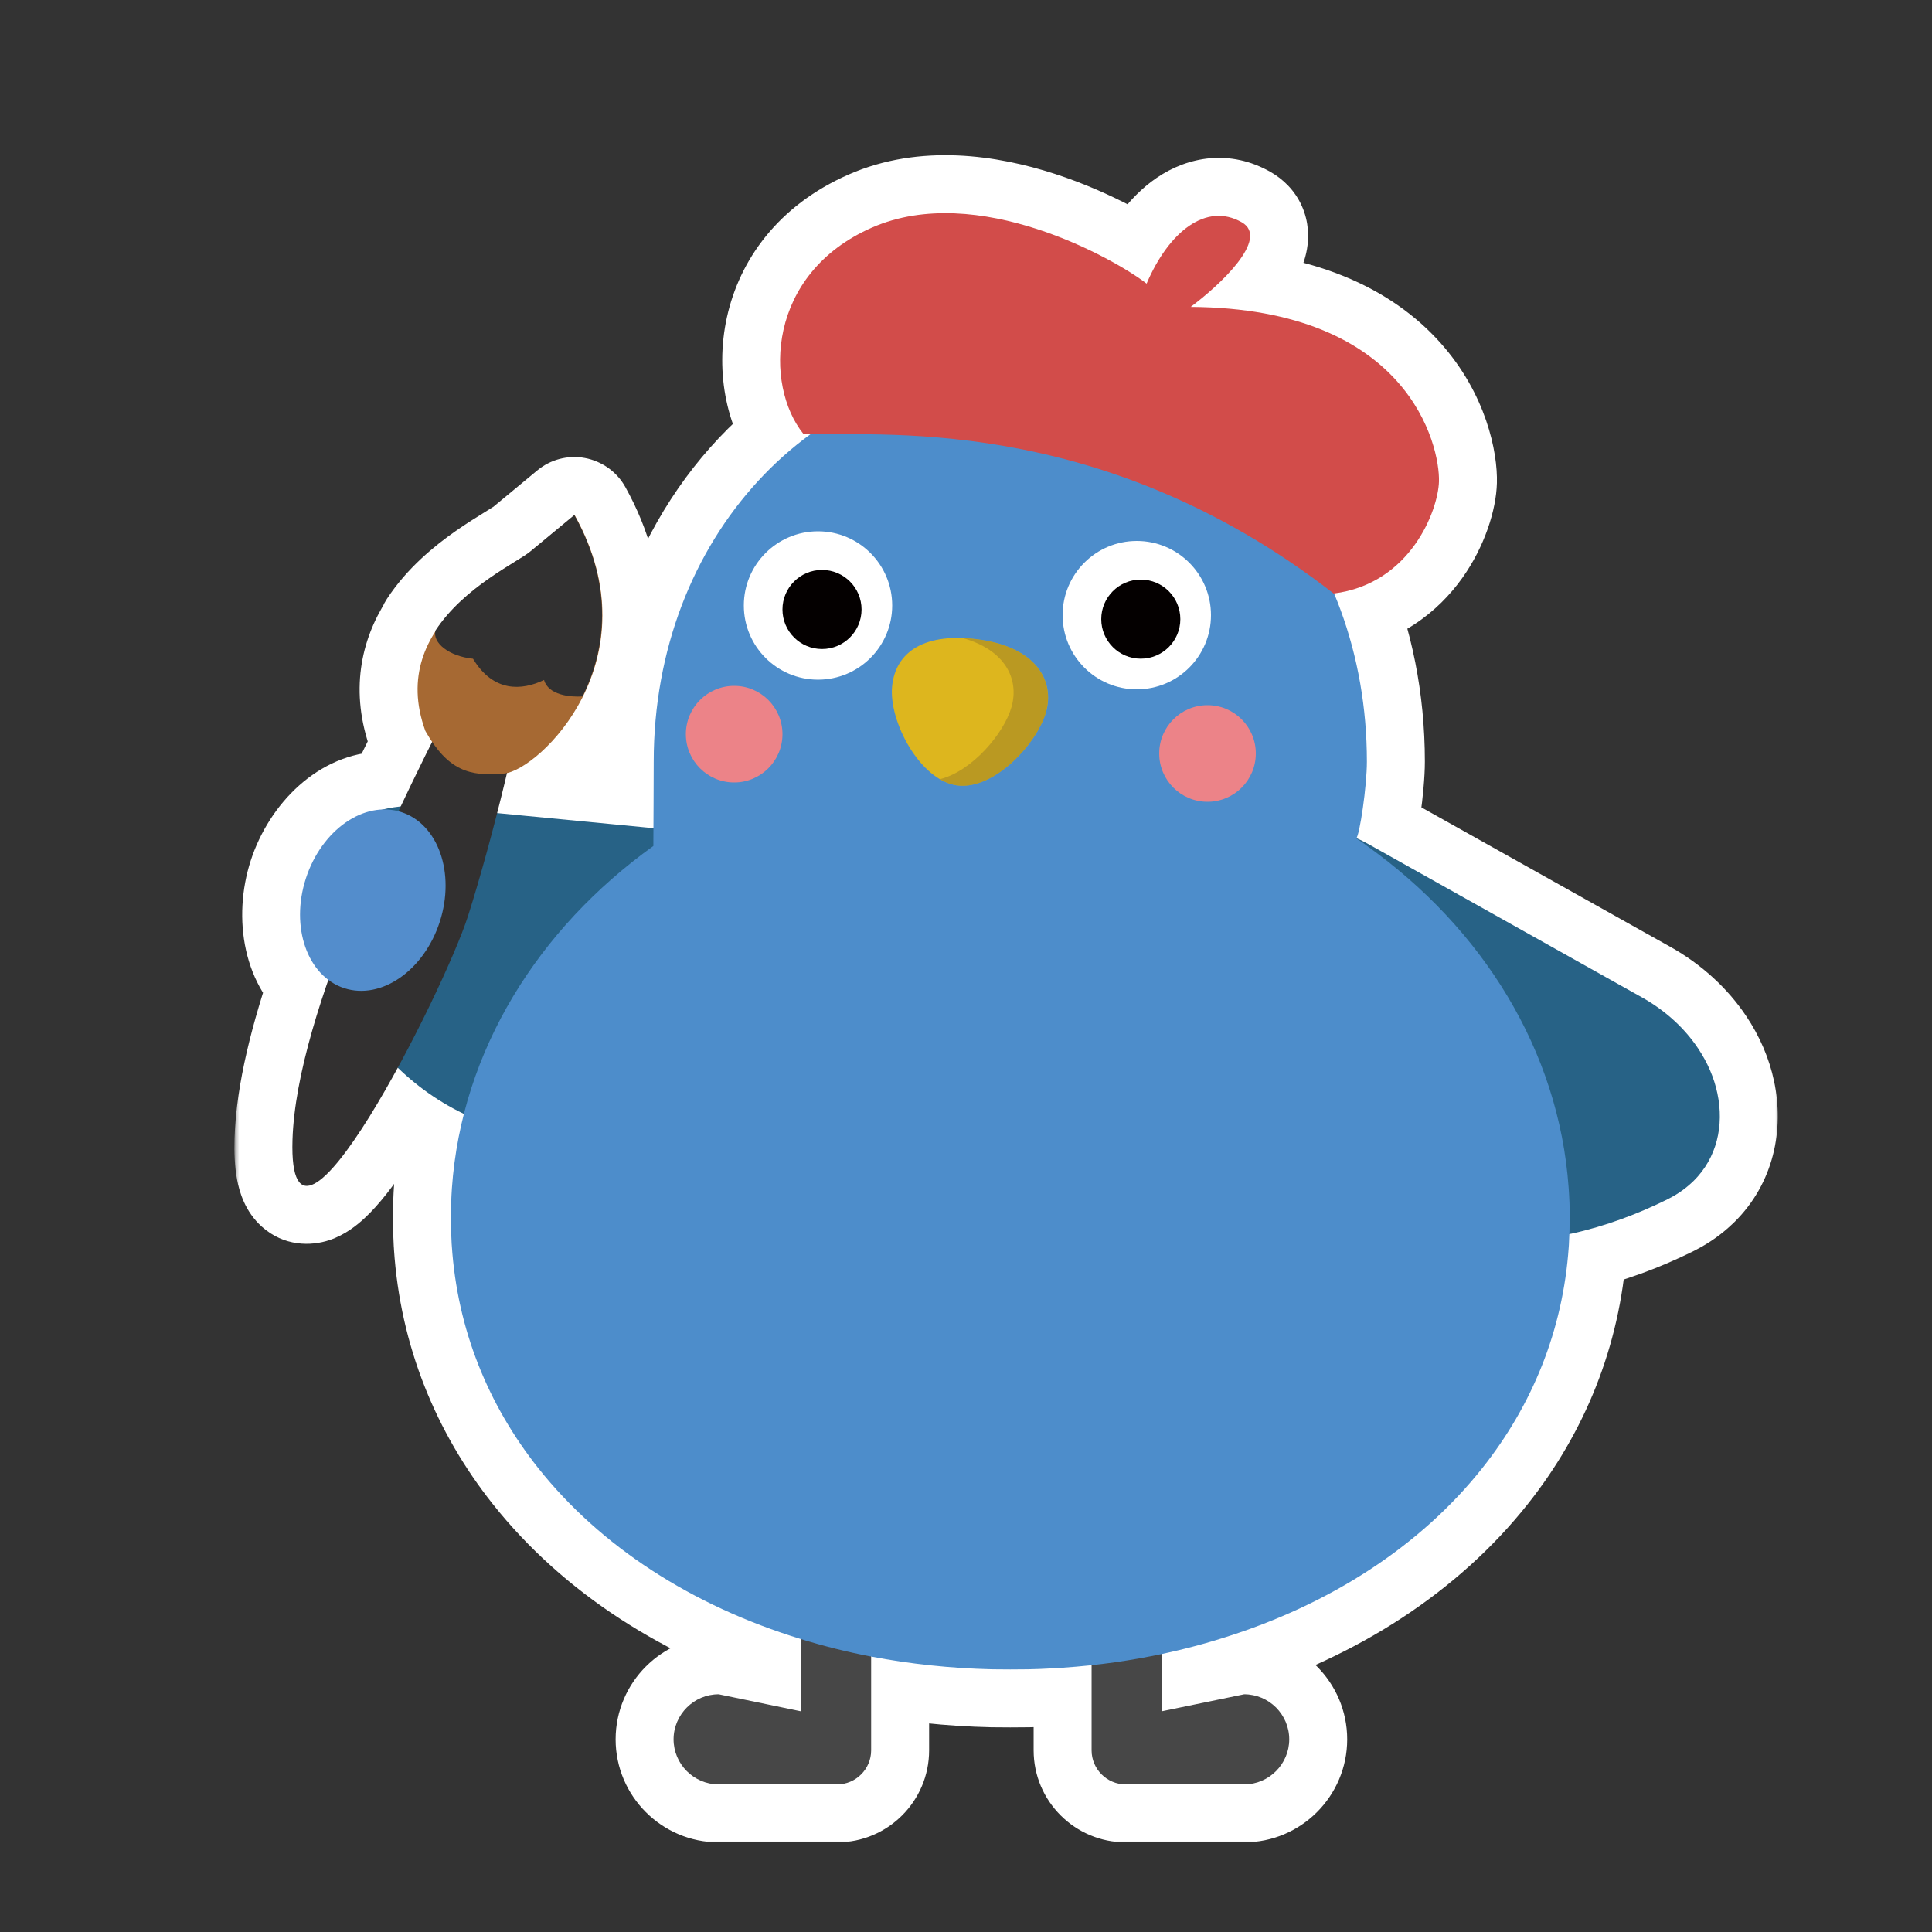<svg width="200" height="200" viewBox="0 0 200 200" fill="none" xmlns="http://www.w3.org/2000/svg">
<rect x="0" y="0" width="200" height="200" fill="#333333" stroke="none"/>
<mask id="path-1-outside-1_745_987" maskUnits="userSpaceOnUse" x="24.268" y="15.066" width="160" height="176" fill="black">
<rect fill="white" x="24.268" y="15.066" width="160" height="176"/>
<path d="M90.274 23.556C101.178 18.779 115.392 26.793 118.697 29.361C121.001 23.959 124.88 20.916 128.551 23.011C131.488 24.688 126.247 29.55 123.259 31.771C145.859 31.917 149.065 46.141 148.961 49.847C148.879 52.8 146.041 60.411 138.106 61.434C140.285 66.651 141.501 72.531 141.501 78.848C141.501 81.317 140.789 86.229 140.42 86.763C140.838 86.948 141.254 87.156 141.665 87.386L167.342 101.775L169.949 103.233C172.465 104.639 174.414 106.481 175.772 108.508C176.77 109.994 177.448 111.58 177.782 113.173C178.497 116.527 177.727 119.867 175.325 122.247C175.305 122.268 175.286 122.279 175.266 122.299C174.566 122.975 173.751 123.573 172.787 124.064C172.723 124.095 172.669 124.129 172.606 124.16C169.598 125.647 166.245 126.925 162.675 127.708C162.648 127.716 162.623 127.716 162.585 127.722C162.544 127.73 162.503 127.738 162.461 127.747C162.447 128.118 162.431 128.486 162.412 128.849C162.405 128.927 162.398 128.997 162.398 129.067C161.799 137.74 158.6 145.483 153.457 151.965C147.082 160.017 137.711 166.105 126.615 169.557C124.567 170.207 122.455 170.754 120.293 171.216V177.145L128.797 175.391C130.073 175.391 131.243 175.912 132.095 176.758C132.934 177.603 133.461 178.766 133.461 180.055C133.461 182.62 131.362 184.718 128.797 184.718H116.532C114.587 184.718 113.001 183.133 113.001 181.196V172.378C111.574 172.531 110.13 172.647 108.669 172.72C107.937 172.763 107.197 172.791 106.457 172.805C105.838 172.812 105.21 172.819 104.583 172.819C103.956 172.819 103.336 172.812 102.716 172.805C98.405 172.707 94.205 172.255 90.182 171.487V181.197C90.182 183.134 88.597 184.719 86.66 184.719H74.393C71.829 184.719 69.729 182.62 69.729 180.055C69.729 178.773 70.258 177.603 71.103 176.758C71.948 175.912 73.112 175.391 74.401 175.391L82.904 177.152V169.671C82.902 169.67 82.9 169.67 82.898 169.67C71.647 166.225 62.164 160.102 55.717 151.972C55.717 151.972 55.717 151.965 55.709 151.965C50.552 145.455 47.34 137.655 46.769 128.926C46.769 128.87 46.762 128.799 46.755 128.736C46.706 127.863 46.677 126.982 46.677 126.088C46.677 125.045 46.713 124.009 46.784 122.987C46.969 120.369 47.389 117.805 48.024 115.311C45.37 114.034 43.107 112.394 41.177 110.528C35.937 120.141 29.962 128.275 30.28 117.99C30.425 113.293 31.881 107.51 33.991 101.439C31.341 99.455 30.293 95.181 31.663 90.942C33.026 86.723 36.351 83.88 39.646 83.796C40.237 83.653 40.849 83.547 41.48 83.484C42.575 81.162 43.675 78.918 44.734 76.8C44.501 76.458 44.268 76.083 44.035 75.674C42.508 71.485 43.321 68.092 45.054 65.39C45.06 65.353 45.068 65.316 45.077 65.279C48.041 60.741 53.591 58.177 54.884 57.097C56.951 55.372 57.388 55.039 59.455 53.313C59.461 53.324 59.466 53.336 59.472 53.347C59.478 53.342 59.485 53.338 59.491 53.333C67.59 67.891 56.376 79.159 52.482 80.027C52.174 81.34 51.829 82.741 51.463 84.17L67.643 85.732C67.654 83.696 67.673 80.496 67.673 78.848C67.673 64.3 74.121 52.066 83.928 44.931C83.651 44.924 83.393 44.914 83.155 44.9C79.115 39.869 79.37 28.334 90.274 23.556Z"/>
</mask>
<path d="M90.274 23.556C101.178 18.779 115.392 26.793 118.697 29.361C121.001 23.959 124.88 20.916 128.551 23.011C131.488 24.688 126.247 29.55 123.259 31.771C145.859 31.917 149.065 46.141 148.961 49.847C148.879 52.8 146.041 60.411 138.106 61.434C140.285 66.651 141.501 72.531 141.501 78.848C141.501 81.317 140.789 86.229 140.42 86.763C140.838 86.948 141.254 87.156 141.665 87.386L167.342 101.775L169.949 103.233C172.465 104.639 174.414 106.481 175.772 108.508C176.77 109.994 177.448 111.58 177.782 113.173C178.497 116.527 177.727 119.867 175.325 122.247C175.305 122.268 175.286 122.279 175.266 122.299C174.566 122.975 173.751 123.573 172.787 124.064C172.723 124.095 172.669 124.129 172.606 124.16C169.598 125.647 166.245 126.925 162.675 127.708C162.648 127.716 162.623 127.716 162.585 127.722C162.544 127.73 162.503 127.738 162.461 127.747C162.447 128.118 162.431 128.486 162.412 128.849C162.405 128.927 162.398 128.997 162.398 129.067C161.799 137.74 158.6 145.483 153.457 151.965C147.082 160.017 137.711 166.105 126.615 169.557C124.567 170.207 122.455 170.754 120.293 171.216V177.145L128.797 175.391C130.073 175.391 131.243 175.912 132.095 176.758C132.934 177.603 133.461 178.766 133.461 180.055C133.461 182.62 131.362 184.718 128.797 184.718H116.532C114.587 184.718 113.001 183.133 113.001 181.196V172.378C111.574 172.531 110.13 172.647 108.669 172.72C107.937 172.763 107.197 172.791 106.457 172.805C105.838 172.812 105.21 172.819 104.583 172.819C103.956 172.819 103.336 172.812 102.716 172.805C98.405 172.707 94.205 172.255 90.182 171.487V181.197C90.182 183.134 88.597 184.719 86.66 184.719H74.393C71.829 184.719 69.729 182.62 69.729 180.055C69.729 178.773 70.258 177.603 71.103 176.758C71.948 175.912 73.112 175.391 74.401 175.391L82.904 177.152V169.671C82.902 169.67 82.9 169.67 82.898 169.67C71.647 166.225 62.164 160.102 55.717 151.972C55.717 151.972 55.717 151.965 55.709 151.965C50.552 145.455 47.34 137.655 46.769 128.926C46.769 128.87 46.762 128.799 46.755 128.736C46.706 127.863 46.677 126.982 46.677 126.088C46.677 125.045 46.713 124.009 46.784 122.987C46.969 120.369 47.389 117.805 48.024 115.311C45.37 114.034 43.107 112.394 41.177 110.528C35.937 120.141 29.962 128.275 30.28 117.99C30.425 113.293 31.881 107.51 33.991 101.439C31.341 99.455 30.293 95.181 31.663 90.942C33.026 86.723 36.351 83.88 39.646 83.796C40.237 83.653 40.849 83.547 41.48 83.484C42.575 81.162 43.675 78.918 44.734 76.8C44.501 76.458 44.268 76.083 44.035 75.674C42.508 71.485 43.321 68.092 45.054 65.39C45.06 65.353 45.068 65.316 45.077 65.279C48.041 60.741 53.591 58.177 54.884 57.097C56.951 55.372 57.388 55.039 59.455 53.313C59.461 53.324 59.466 53.336 59.472 53.347C59.478 53.342 59.485 53.338 59.491 53.333C67.59 67.891 56.376 79.159 52.482 80.027C52.174 81.34 51.829 82.741 51.463 84.17L67.643 85.732C67.654 83.696 67.673 80.496 67.673 78.848C67.673 64.3 74.121 52.066 83.928 44.931C83.651 44.924 83.393 44.914 83.155 44.9C79.115 39.869 79.37 28.334 90.274 23.556Z" fill="#EC8388"/>
<path d="M90.274 23.556L87.866 18.061L87.866 18.061L90.274 23.556ZM118.697 29.361L115.016 34.099C116.485 35.241 118.401 35.636 120.202 35.169C122.003 34.703 123.486 33.427 124.216 31.715L118.697 29.361ZM128.551 23.011L131.526 17.8L131.525 17.8L128.551 23.011ZM123.259 31.771L119.679 26.956C117.609 28.496 116.754 31.186 117.557 33.638C118.36 36.09 120.641 37.755 123.221 37.771L123.259 31.771ZM148.961 49.847L154.959 50.016L154.959 50.016L148.961 49.847ZM138.106 61.434L137.339 55.483C135.483 55.723 133.845 56.814 132.909 58.435C131.974 60.056 131.848 62.02 132.57 63.747L138.106 61.434ZM141.501 78.848L147.501 78.848V78.848H141.501ZM140.42 86.763L135.479 83.36C134.466 84.831 134.161 86.676 134.646 88.395C135.132 90.113 136.358 91.526 137.991 92.249L140.42 86.763ZM141.665 87.386L144.599 82.152L144.596 82.15L141.665 87.386ZM167.342 101.775L164.409 107.009L164.413 107.011L167.342 101.775ZM169.949 103.233L167.02 108.47L167.021 108.47L169.949 103.233ZM175.772 108.508L170.788 111.848L170.791 111.852L175.772 108.508ZM177.782 113.173L171.909 114.404C171.911 114.411 171.912 114.417 171.914 114.424L177.782 113.173ZM175.325 122.247L171.102 117.984C171.073 118.013 171.045 118.041 171.017 118.07L175.325 122.247ZM175.266 122.299L179.432 126.617C179.478 126.573 179.523 126.528 179.567 126.483L175.266 122.299ZM172.787 124.064L175.432 129.45C175.458 129.437 175.484 129.424 175.51 129.411L172.787 124.064ZM172.606 124.16L169.963 118.774C169.957 118.776 169.952 118.779 169.947 118.781L172.606 124.16ZM162.675 127.708L161.39 121.847C161.21 121.887 161.031 121.935 160.854 121.991L162.675 127.708ZM162.585 127.722L161.541 121.814C161.502 121.821 161.463 121.828 161.425 121.836L162.585 127.722ZM162.461 127.747L161.276 121.865C158.558 122.413 156.57 124.751 156.466 127.522L162.461 127.747ZM162.412 128.849L168.387 129.393C168.393 129.321 168.399 129.249 168.403 129.177L162.412 128.849ZM162.398 129.067L168.384 129.48C168.393 129.344 168.398 129.206 168.398 129.069L162.398 129.067ZM153.457 151.965L148.757 148.235L148.753 148.24L153.457 151.965ZM126.615 169.557L124.832 163.828C124.821 163.832 124.811 163.835 124.8 163.838L126.615 169.557ZM120.293 171.216L119.042 165.348C116.273 165.938 114.293 168.384 114.293 171.216H120.293ZM120.293 177.145H114.293C114.293 178.949 115.105 180.657 116.503 181.797C117.902 182.936 119.739 183.386 121.505 183.022L120.293 177.145ZM128.797 175.391V169.391C128.39 169.391 127.984 169.433 127.585 169.515L128.797 175.391ZM132.095 176.758L136.356 172.533C136.344 172.521 136.332 172.509 136.32 172.497L132.095 176.758ZM133.461 180.055L139.461 180.056V180.055H133.461ZM113.001 172.378H119.001C119.001 170.675 118.278 169.052 117.011 167.914C115.744 166.776 114.053 166.23 112.36 166.412L113.001 172.378ZM108.669 172.72L108.369 166.728C108.354 166.729 108.339 166.729 108.324 166.73L108.669 172.72ZM106.457 172.805L106.526 178.805C106.541 178.805 106.556 178.805 106.572 178.804L106.457 172.805ZM104.583 172.819L104.583 178.819L104.583 178.819L104.583 172.819ZM102.716 172.805L102.579 178.804C102.602 178.804 102.625 178.805 102.648 178.805L102.716 172.805ZM90.182 171.487L91.307 165.593C89.55 165.258 87.736 165.724 86.358 166.864C84.98 168.004 84.182 169.699 84.182 171.487H90.182ZM90.182 181.197L96.182 181.198V181.197H90.182ZM86.66 184.719L86.66 190.719L86.66 190.719L86.66 184.719ZM74.393 184.719L74.392 190.719H74.393V184.719ZM69.729 180.055L63.729 180.055L63.729 180.056L69.729 180.055ZM71.103 176.758L66.861 172.515L66.86 172.515L71.103 176.758ZM74.401 175.391L75.618 169.516C75.217 169.433 74.81 169.391 74.401 169.391L74.401 175.391ZM82.904 177.152L81.687 183.027C83.454 183.393 85.292 182.944 86.692 181.805C88.091 180.666 88.904 178.957 88.904 177.152H82.904ZM82.904 169.671H88.904C88.904 167.044 87.195 164.722 84.687 163.942L82.904 169.671ZM82.898 169.67L84.682 163.941C84.673 163.938 84.664 163.935 84.655 163.933L82.898 169.67ZM55.717 151.972L49.746 152.559C49.859 153.706 50.3 154.797 51.016 155.7L55.717 151.972ZM55.709 151.965L51.006 155.69C52.144 157.127 53.877 157.965 55.709 157.965V151.965ZM46.769 128.926L40.769 128.927C40.769 129.058 40.773 129.188 40.782 129.318L46.769 128.926ZM46.755 128.736L40.765 129.074C40.771 129.183 40.78 129.291 40.792 129.399L46.755 128.736ZM46.677 126.088L40.677 126.088L40.677 126.088L46.677 126.088ZM46.784 122.987L40.799 122.563L40.798 122.574L46.784 122.987ZM48.024 115.311L53.838 116.792C54.543 114.024 53.199 111.143 50.626 109.905L48.024 115.311ZM41.177 110.528L45.348 106.215C44.002 104.913 42.124 104.314 40.272 104.597C38.42 104.88 36.806 106.011 35.909 107.656L41.177 110.528ZM30.28 117.99L24.283 117.804L24.283 117.804L30.28 117.99ZM33.991 101.439L39.658 103.409C40.516 100.941 39.678 98.202 37.587 96.636L33.991 101.439ZM31.663 90.942L25.953 89.097L25.953 89.097L31.663 90.942ZM39.646 83.796L39.799 89.794C40.222 89.783 40.642 89.727 41.054 89.628L39.646 83.796ZM41.48 83.484L42.079 89.454C44.175 89.244 46.008 87.949 46.907 86.043L41.48 83.484ZM44.734 76.8L50.1 79.484C51.071 77.543 50.918 75.228 49.699 73.431L44.734 76.8ZM44.035 75.674L38.398 77.728C38.513 78.044 38.654 78.35 38.821 78.642L44.035 75.674ZM45.054 65.39L50.104 68.631C50.559 67.921 50.86 67.124 50.986 66.29L45.054 65.39ZM45.077 65.279L40.053 61.998C39.68 62.569 39.407 63.2 39.246 63.864L45.077 65.279ZM54.884 57.097L51.039 52.492L51.039 52.492L54.884 57.097ZM59.455 53.313L64.698 50.396C63.829 48.834 62.308 47.741 60.55 47.414C58.793 47.088 56.981 47.562 55.609 48.708L59.455 53.313ZM59.472 53.347L54.225 56.257C55.093 57.822 56.613 58.917 58.372 59.246C60.131 59.574 61.944 59.1 63.318 57.953L59.472 53.347ZM59.491 53.333L64.734 50.416C63.865 48.853 62.344 47.76 60.587 47.434C58.829 47.107 57.017 47.581 55.645 48.727L59.491 53.333ZM52.482 80.027L51.177 74.171C48.93 74.671 47.167 76.414 46.641 78.656L52.482 80.027ZM51.463 84.17L45.651 82.681C45.216 84.379 45.545 86.182 46.552 87.616C47.559 89.051 49.142 89.973 50.887 90.142L51.463 84.17ZM67.643 85.732L67.066 91.704C68.745 91.866 70.413 91.315 71.665 90.185C72.916 89.055 73.634 87.45 73.643 85.764L67.643 85.732ZM67.673 78.848L73.673 78.848V78.848H67.673ZM83.928 44.931L87.458 49.783C89.536 48.272 90.42 45.605 89.658 43.152C88.896 40.698 86.656 39.002 84.088 38.934L83.928 44.931ZM83.155 44.9L78.476 48.657C79.536 49.976 81.103 50.787 82.792 50.889L83.155 44.9ZM90.274 23.556L92.682 29.052C96.163 27.527 100.727 27.87 105.485 29.412C110.165 30.929 113.923 33.25 115.016 34.099L118.697 29.361L122.378 24.623C120.165 22.904 115.164 19.934 109.185 17.997C103.284 16.084 95.289 14.809 87.866 18.061L90.274 23.556ZM118.697 29.361L124.216 31.715C125.106 29.627 126.054 28.631 126.499 28.327C126.671 28.209 126.592 28.314 126.277 28.34C125.915 28.369 125.646 28.262 125.577 28.222L128.551 23.011L131.525 17.8C127.369 15.428 123.006 16.178 119.724 18.422C116.735 20.467 114.591 23.693 113.178 27.007L118.697 29.361ZM128.551 23.011L125.577 28.222C125.035 27.913 124.278 27.279 123.804 26.209C123.346 25.174 123.384 24.258 123.471 23.757C123.55 23.293 123.687 23.062 123.66 23.113C123.645 23.142 123.566 23.276 123.38 23.517C122.544 24.599 120.977 25.991 119.679 26.956L123.259 31.771L126.839 36.586C128.529 35.33 131.077 33.181 132.873 30.857C133.695 29.794 134.916 28.004 135.297 25.793C135.508 24.566 135.497 22.977 134.775 21.347C134.037 19.681 132.802 18.529 131.526 17.8L128.551 23.011ZM123.259 31.771L123.221 37.771C133.173 37.835 137.88 40.936 140.153 43.475C141.361 44.825 142.081 46.233 142.494 47.432C142.701 48.033 142.824 48.564 142.893 48.983C142.927 49.191 142.946 49.361 142.955 49.488C142.965 49.619 142.964 49.682 142.964 49.679L148.961 49.847L154.959 50.016C155.049 46.801 153.841 40.776 149.095 35.473C144.141 29.937 135.945 25.853 123.298 25.771L123.259 31.771ZM148.961 49.847L142.964 49.679C142.965 49.65 142.936 50.055 142.685 50.773C142.45 51.442 142.088 52.188 141.594 52.88C140.645 54.209 139.329 55.227 137.339 55.483L138.106 61.434L138.873 67.385C144.819 66.618 148.888 63.319 151.363 59.848C153.699 56.573 154.881 52.795 154.959 50.016L148.961 49.847ZM138.106 61.434L132.57 63.747C134.435 68.213 135.501 73.306 135.501 78.848H141.501H147.501C147.501 71.757 146.135 65.088 143.642 59.121L138.106 61.434ZM141.501 78.848L135.501 78.848C135.501 79.672 135.367 81.198 135.157 82.7C135.056 83.422 134.953 84.028 134.869 84.435C134.825 84.646 134.802 84.727 134.806 84.713C134.808 84.707 134.836 84.608 134.896 84.453C134.926 84.374 135.102 83.908 135.479 83.36L140.42 86.763L145.362 90.167C146.036 89.188 146.306 88.143 146.339 88.029C146.452 87.634 146.546 87.225 146.621 86.862C146.774 86.121 146.918 85.244 147.041 84.362C147.28 82.658 147.501 80.494 147.501 78.848L141.501 78.848ZM140.42 86.763L137.991 92.249C138.236 92.358 138.485 92.482 138.735 92.622L141.665 87.386L144.596 82.15C144.022 81.83 143.44 81.538 142.85 81.277L140.42 86.763ZM141.665 87.386L138.732 92.621L164.409 107.009L167.342 101.775L170.275 96.541L144.599 82.152L141.665 87.386ZM167.342 101.775L164.413 107.011L167.02 108.47L169.949 103.233L172.878 97.997L170.271 96.539L167.342 101.775ZM169.949 103.233L167.021 108.47C168.738 109.43 169.973 110.632 170.788 111.848L175.772 108.508L180.756 105.167C178.855 102.331 176.191 99.849 172.876 97.996L169.949 103.233ZM175.772 108.508L170.791 111.852C171.391 112.746 171.745 113.622 171.909 114.404L177.782 113.173L183.654 111.941C183.15 109.539 182.149 107.242 180.753 105.163L175.772 108.508ZM177.782 113.173L171.914 114.424C172.273 116.109 171.83 117.263 171.102 117.984L175.325 122.247L179.547 126.509C183.625 122.47 184.721 116.945 183.65 111.921L177.782 113.173ZM175.325 122.247L171.017 118.07C171.079 118.007 171.138 117.949 171.192 117.897C171.246 117.846 171.295 117.802 171.336 117.766C171.376 117.73 171.408 117.702 171.429 117.685C171.439 117.677 171.447 117.67 171.452 117.666C171.456 117.662 171.459 117.66 171.458 117.661C171.457 117.661 171.452 117.666 171.446 117.671C171.439 117.676 171.429 117.685 171.417 117.695C171.392 117.716 171.355 117.747 171.311 117.786C171.266 117.826 171.213 117.874 171.154 117.93C171.095 117.985 171.032 118.048 170.965 118.116L175.266 122.299L179.567 126.483C179.443 126.611 179.332 126.713 179.251 126.785C179.211 126.819 179.179 126.847 179.16 126.863C179.15 126.871 179.142 126.878 179.138 126.881C179.134 126.884 179.131 126.887 179.133 126.885C179.133 126.885 179.153 126.869 179.176 126.849C179.202 126.828 179.239 126.796 179.284 126.756C179.377 126.674 179.497 126.563 179.632 126.423L175.325 122.247ZM175.266 122.299L171.1 117.982C170.811 118.261 170.478 118.507 170.063 118.718L172.787 124.064L175.51 129.411C177.023 128.64 178.321 127.689 179.432 126.617L175.266 122.299ZM172.787 124.064L170.141 118.679C170.046 118.725 169.967 118.767 169.91 118.797C169.858 118.825 169.811 118.851 169.802 118.856C169.782 118.867 169.8 118.857 169.823 118.845C169.85 118.831 169.899 118.805 169.963 118.774L172.606 124.16L175.249 129.546C175.345 129.499 175.424 129.458 175.481 129.427C175.534 129.399 175.581 129.373 175.591 129.368C175.61 129.357 175.593 129.366 175.571 129.378C175.544 129.393 175.495 129.418 175.432 129.45L172.787 124.064ZM172.606 124.16L169.947 118.781C167.293 120.093 164.401 121.187 161.39 121.847L162.675 127.708L163.96 133.568C168.088 132.663 171.903 131.2 175.265 129.538L172.606 124.16ZM162.675 127.708L160.854 121.991C161.392 121.819 161.831 121.769 161.91 121.76C161.929 121.757 161.949 121.755 161.936 121.757C161.93 121.757 161.903 121.76 161.871 121.764C161.8 121.773 161.683 121.789 161.541 121.814L162.585 127.722L163.63 133.631C163.506 133.653 163.407 133.666 163.352 133.673C163.327 133.676 163.308 133.678 163.31 133.678C163.31 133.678 163.31 133.678 163.311 133.678C163.311 133.677 163.312 133.677 163.313 133.677C163.315 133.677 163.318 133.677 163.322 133.676C163.329 133.675 163.342 133.674 163.358 133.672C163.465 133.659 163.931 133.605 164.496 133.425L162.675 127.708ZM162.585 127.722L161.425 121.836C161.41 121.839 161.4 121.84 161.371 121.846C161.348 121.851 161.314 121.857 161.276 121.865L162.461 127.747L163.646 133.629C163.676 133.623 163.661 133.626 163.746 133.609L162.585 127.722ZM162.461 127.747L156.466 127.522C156.453 127.87 156.438 128.202 156.421 128.522L162.412 128.849L168.403 129.177C168.425 128.769 168.442 128.365 168.457 127.972L162.461 127.747ZM162.412 128.849L156.436 128.306C156.436 128.311 156.398 128.67 156.398 129.065L162.398 129.067L168.398 129.069C168.398 129.219 168.391 129.332 168.387 129.383C168.385 129.408 168.384 129.424 168.384 129.425C168.384 129.425 168.384 129.423 168.385 129.417C168.385 129.411 168.386 129.405 168.387 129.393L162.412 128.849ZM162.398 129.067L156.412 128.654C155.901 136.056 153.185 142.655 148.757 148.235L153.457 151.965L158.158 155.694C164.016 148.311 167.697 139.424 168.384 129.48L162.398 129.067ZM153.457 151.965L148.753 148.24C143.239 155.205 134.959 160.678 124.832 163.828L126.615 169.557L128.397 175.286C140.463 171.533 150.924 164.83 158.162 155.689L153.457 151.965ZM126.615 169.557L124.8 163.838C122.959 164.423 121.037 164.922 119.042 165.348L120.293 171.216L121.545 177.084C123.873 176.587 126.175 175.992 128.43 175.276L126.615 169.557ZM120.293 171.216H114.293V177.145H120.293H126.293V171.216H120.293ZM120.293 177.145L121.505 183.022L130.009 181.268L128.797 175.391L127.585 169.515L119.081 171.269L120.293 177.145ZM128.797 175.391V181.391C128.413 181.391 128.086 181.231 127.87 181.018L132.095 176.758L136.32 172.497C134.4 170.593 131.732 169.391 128.797 169.391V175.391ZM132.095 176.758L127.835 180.982C127.626 180.772 127.461 180.442 127.461 180.055H133.461H139.461C139.461 177.09 138.241 174.434 136.356 172.533L132.095 176.758ZM133.461 180.055L127.461 180.055C127.461 179.305 128.049 178.718 128.797 178.718V184.718V190.718C134.674 190.718 139.461 185.935 139.461 180.056L133.461 180.055ZM128.797 184.718V178.718H116.532V184.718V190.718H128.797V184.718ZM116.532 184.718V178.718C117.891 178.718 119.001 179.81 119.001 181.196H113.001H107.001C107.001 186.457 111.283 190.718 116.532 190.718V184.718ZM113.001 181.196H119.001V172.378H113.001H107.001V181.196H113.001ZM113.001 172.378L112.36 166.412C111.041 166.554 109.71 166.661 108.369 166.728L108.669 172.72L108.97 178.713C110.549 178.634 112.107 178.508 113.643 178.343L113.001 172.378ZM108.669 172.72L108.324 166.73C107.667 166.768 107.005 166.794 106.343 166.806L106.457 172.805L106.572 178.804C107.39 178.789 108.206 178.757 109.015 178.71L108.669 172.72ZM106.457 172.805L106.389 166.806C105.768 166.813 105.172 166.819 104.583 166.819L104.583 172.819L104.583 178.819C105.249 178.819 105.907 178.812 106.526 178.805L106.457 172.805ZM104.583 172.819V166.819C103.995 166.819 103.406 166.813 102.784 166.806L102.716 172.805L102.648 178.805C103.267 178.812 103.918 178.819 104.583 178.819V172.819ZM102.716 172.805L102.854 166.807C98.871 166.716 95.001 166.299 91.307 165.593L90.182 171.487L89.057 177.381C93.409 178.211 97.939 178.698 102.579 178.804L102.716 172.805ZM90.182 171.487H84.182V181.197H90.182H96.182V171.487H90.182ZM90.182 181.197L84.182 181.196C84.182 179.821 85.283 178.72 86.659 178.719L86.66 184.719L86.66 190.719C91.911 190.719 96.181 186.448 96.182 181.198L90.182 181.197ZM86.66 184.719V178.719H74.393V184.719V190.719H86.66V184.719ZM74.393 184.719L74.394 178.719C75.142 178.719 75.729 179.306 75.729 180.055L69.729 180.055L63.729 180.056C63.729 185.934 68.515 190.719 74.392 190.719L74.393 184.719ZM69.729 180.055H75.729C75.729 180.449 75.564 180.782 75.346 181L71.103 176.758L66.86 172.515C64.951 174.424 63.729 177.097 63.729 180.055H69.729ZM71.103 176.758L75.346 181C75.112 181.234 74.767 181.391 74.401 181.391V175.391V169.391C71.456 169.391 68.785 170.591 66.861 172.515L71.103 176.758ZM74.401 175.391L73.184 181.267L81.687 183.027L82.904 177.152L84.12 171.277L75.618 169.516L74.401 175.391ZM82.904 177.152H88.904V169.671H82.904H76.904V177.152H82.904ZM82.904 169.671L84.687 163.942C84.588 163.911 84.495 163.885 84.408 163.862C84.321 163.84 84.239 163.821 84.164 163.804C84.089 163.788 84.02 163.775 83.958 163.764C83.895 163.753 83.839 163.744 83.789 163.736C83.739 163.729 83.695 163.723 83.658 163.718C83.621 163.713 83.589 163.71 83.565 163.707C83.541 163.704 83.521 163.702 83.509 163.701C83.503 163.7 83.498 163.7 83.495 163.7C83.493 163.699 83.492 163.699 83.491 163.699C83.491 163.699 83.491 163.699 83.49 163.699C83.49 163.699 83.49 163.699 83.49 163.699C83.49 163.699 83.49 163.699 83.49 163.699C83.49 163.699 83.492 163.699 83.495 163.7C83.498 163.7 83.502 163.7 83.508 163.701C83.52 163.702 83.539 163.704 83.564 163.707C83.588 163.71 83.619 163.713 83.656 163.718C83.693 163.723 83.737 163.728 83.786 163.736C83.836 163.743 83.892 163.752 83.954 163.763C84.016 163.775 84.085 163.788 84.16 163.804C84.235 163.82 84.316 163.839 84.403 163.862C84.49 163.884 84.583 163.91 84.682 163.941L82.898 169.67L81.114 175.398C81.213 175.429 81.306 175.455 81.393 175.478C81.48 175.5 81.562 175.52 81.637 175.536C81.712 175.552 81.781 175.565 81.844 175.576C81.906 175.587 81.963 175.597 82.013 175.604C82.062 175.611 82.106 175.617 82.144 175.622C82.18 175.627 82.212 175.631 82.237 175.633C82.261 175.636 82.281 175.638 82.293 175.639C82.299 175.64 82.304 175.64 82.307 175.641C82.308 175.641 82.309 175.641 82.31 175.641C82.311 175.641 82.311 175.641 82.311 175.641C82.311 175.641 82.311 175.641 82.311 175.641C82.311 175.641 82.311 175.641 82.311 175.641C82.312 175.641 82.31 175.641 82.307 175.641C82.304 175.64 82.299 175.64 82.293 175.639C82.282 175.638 82.262 175.636 82.238 175.633C82.214 175.631 82.183 175.627 82.146 175.622C82.109 175.618 82.065 175.612 82.016 175.604C81.966 175.597 81.91 175.588 81.848 175.577C81.786 175.566 81.717 175.552 81.642 175.536C81.567 175.52 81.486 175.501 81.399 175.479C81.312 175.456 81.219 175.43 81.121 175.399L82.904 169.671ZM82.898 169.67L84.655 163.933C74.378 160.786 65.996 155.279 60.419 148.245L55.717 151.972L51.016 155.7C58.331 164.926 68.915 171.663 81.141 175.407L82.898 169.67ZM55.717 151.972C61.688 151.386 61.688 151.383 61.688 151.381C61.688 151.38 61.688 151.377 61.688 151.376C61.687 151.372 61.687 151.369 61.686 151.365C61.686 151.358 61.685 151.351 61.684 151.344C61.683 151.329 61.681 151.315 61.679 151.3C61.676 151.271 61.672 151.24 61.669 151.209C61.66 151.147 61.651 151.08 61.639 151.009C61.617 150.869 61.585 150.706 61.54 150.524C61.456 150.186 61.295 149.664 60.975 149.081C60.248 147.755 58.507 145.965 55.709 145.965V151.965V157.965C54.526 157.965 53.334 157.613 52.309 156.906C51.347 156.244 50.778 155.441 50.457 154.856C50.138 154.275 49.978 153.755 49.894 153.418C49.849 153.237 49.818 153.074 49.795 152.935C49.783 152.865 49.774 152.798 49.766 152.736C49.762 152.704 49.758 152.674 49.755 152.645C49.753 152.63 49.752 152.615 49.75 152.601C49.749 152.594 49.749 152.587 49.748 152.58C49.748 152.576 49.747 152.573 49.747 152.569C49.747 152.567 49.747 152.565 49.746 152.564C49.746 152.561 49.746 152.559 55.717 151.972ZM55.709 151.965L60.413 148.239C55.971 142.632 53.243 135.984 52.756 128.535L46.769 128.926L40.782 129.318C41.436 139.327 45.134 148.277 51.006 155.69L55.709 151.965ZM46.769 128.926L52.769 128.926C52.769 128.506 52.727 128.145 52.719 128.073L46.755 128.736L40.792 129.399C40.792 129.397 40.788 129.358 40.783 129.299C40.78 129.267 40.777 129.221 40.775 129.164C40.772 129.108 40.769 129.027 40.769 128.927L46.769 128.926ZM46.755 128.736L52.746 128.398C52.702 127.62 52.677 126.853 52.677 126.088L46.677 126.088L40.677 126.088C40.677 127.111 40.71 128.106 40.765 129.074L46.755 128.736ZM46.677 126.088H52.677C52.677 125.183 52.709 124.284 52.769 123.4L46.784 122.987L40.798 122.574C40.718 123.733 40.677 124.907 40.677 126.088H46.677ZM46.784 122.987L52.769 123.411C52.928 121.155 53.29 118.945 53.838 116.792L48.024 115.311L42.209 113.831C41.488 116.666 41.01 119.583 40.799 122.563L46.784 122.987ZM48.024 115.311L50.626 109.905C48.59 108.925 46.849 107.667 45.348 106.215L41.177 110.528L37.006 114.841C39.364 117.122 42.15 119.143 45.422 120.718L48.024 115.311ZM41.177 110.528L35.909 107.656C34.65 109.965 33.383 112.119 32.215 113.886C30.985 115.744 30.078 116.846 29.571 117.315C29.273 117.59 29.532 117.252 30.295 116.996C31.383 116.63 33.421 116.533 35.108 118.04C36.289 119.094 36.394 120.197 36.333 119.881C36.308 119.748 36.244 119.242 36.277 118.175L30.28 117.99L24.283 117.804C24.236 119.309 24.289 120.798 24.55 122.152C24.776 123.322 25.337 125.402 27.114 126.99C29.399 129.03 32.176 129.023 34.118 128.371C35.734 127.827 36.961 126.825 37.717 126.127C39.319 124.646 40.868 122.554 42.224 120.505C43.639 118.365 45.084 115.897 46.445 113.4L41.177 110.528ZM30.28 117.99L36.277 118.176C36.394 114.395 37.612 109.296 39.658 103.409L33.991 101.439L28.323 99.469C26.149 105.724 24.456 112.191 24.283 117.804L30.28 117.99ZM33.991 101.439L37.587 96.636C37.621 96.662 37.341 96.456 37.168 95.699C37.001 94.967 37 93.939 37.372 92.787L31.663 90.942L25.953 89.097C24.061 94.954 25.077 102.261 30.395 106.242L33.991 101.439ZM31.663 90.942L37.372 92.787C37.742 91.642 38.341 90.811 38.902 90.315C39.483 89.802 39.834 89.793 39.799 89.794L39.646 83.796L39.493 77.797C32.899 77.966 27.84 83.26 25.953 89.097L31.663 90.942ZM39.646 83.796L41.054 89.628C41.382 89.549 41.725 89.49 42.079 89.454L41.48 83.484L40.881 77.514C39.974 77.605 39.091 77.757 38.238 77.963L39.646 83.796ZM41.48 83.484L46.907 86.043C47.977 83.773 49.056 81.572 50.1 79.484L44.734 76.8L39.368 74.117C38.294 76.264 37.173 78.55 36.053 80.925L41.48 83.484ZM44.734 76.8L49.699 73.431C49.559 73.226 49.408 72.985 49.249 72.705L44.035 75.674L38.821 78.642C39.127 79.181 39.443 79.689 39.769 80.169L44.734 76.8ZM44.035 75.674L49.672 73.619C49.216 72.368 49.178 71.45 49.269 70.771C49.362 70.073 49.628 69.373 50.104 68.631L45.054 65.39L40.005 62.15C37.371 66.253 36.161 71.594 38.398 77.728L44.035 75.674ZM45.054 65.39L50.986 66.29C50.958 66.477 50.925 66.619 50.907 66.694L45.077 65.279L39.246 63.864C39.21 64.013 39.162 64.23 39.122 64.49L45.054 65.39ZM45.077 65.279L50.1 68.56C50.972 67.226 52.383 65.972 54.047 64.807C54.854 64.243 55.632 63.758 56.38 63.295C56.91 62.968 57.99 62.321 58.73 61.703L54.884 57.097L51.039 52.492C51.132 52.414 51.034 52.492 50.066 53.091C49.318 53.554 48.281 54.196 47.168 54.975C44.992 56.497 42.146 58.794 40.053 61.998L45.077 65.279ZM54.884 57.097L58.73 61.703C59.746 60.855 60.358 60.351 60.98 59.84C61.61 59.322 62.249 58.796 63.3 57.919L59.455 53.313L55.609 48.708C54.593 49.556 53.981 50.059 53.359 50.571C52.729 51.089 52.089 51.614 51.039 52.492L54.884 57.097ZM59.455 53.313L54.211 56.23C54.189 56.189 54.169 56.153 54.153 56.123C54.137 56.092 54.123 56.066 54.114 56.047C54.103 56.027 54.096 56.011 54.091 56.002C54.089 55.998 54.087 55.994 54.086 55.992C54.085 55.99 54.085 55.989 54.085 55.99C54.085 55.99 54.086 55.993 54.088 55.995C54.089 55.998 54.092 56.003 54.094 56.009C54.1 56.02 54.109 56.038 54.12 56.06C54.131 56.082 54.146 56.11 54.163 56.143C54.18 56.175 54.201 56.214 54.225 56.257L59.472 53.347L64.719 50.438C64.742 50.478 64.761 50.514 64.777 50.544C64.792 50.573 64.805 50.599 64.815 50.618C64.825 50.637 64.832 50.652 64.837 50.66C64.84 50.668 64.843 50.674 64.842 50.671C64.841 50.67 64.837 50.661 64.831 50.65C64.825 50.638 64.816 50.619 64.805 50.597C64.793 50.574 64.778 50.545 64.761 50.512C64.743 50.479 64.722 50.44 64.698 50.396L59.455 53.313ZM59.472 53.347L63.318 57.953C63.287 57.979 63.259 58.001 63.236 58.02C63.213 58.038 63.193 58.054 63.178 58.066C63.163 58.078 63.151 58.087 63.144 58.092C63.141 58.095 63.138 58.097 63.136 58.098C63.135 58.099 63.134 58.1 63.135 58.1C63.135 58.1 63.136 58.098 63.139 58.096C63.141 58.095 63.145 58.092 63.149 58.089C63.158 58.082 63.171 58.071 63.188 58.058C63.205 58.045 63.226 58.028 63.251 58.008C63.275 57.989 63.304 57.965 63.336 57.938L59.491 53.333L55.645 48.727C55.676 48.702 55.703 48.679 55.726 48.661C55.749 48.642 55.769 48.627 55.784 48.615C55.799 48.603 55.811 48.593 55.818 48.588C55.822 48.585 55.825 48.583 55.826 48.582C55.828 48.581 55.829 48.58 55.828 48.58C55.828 48.58 55.826 48.582 55.824 48.584C55.822 48.585 55.818 48.588 55.814 48.591C55.805 48.598 55.792 48.608 55.775 48.621C55.758 48.635 55.737 48.651 55.713 48.671C55.688 48.691 55.659 48.715 55.627 48.742L59.472 53.347ZM59.491 53.333L54.248 56.25C57.258 61.661 56.595 66.05 55.075 69.217C54.27 70.894 53.2 72.257 52.215 73.198C51.037 74.323 50.569 74.306 51.177 74.171L52.482 80.027L53.787 85.883C56.341 85.314 58.736 83.563 60.502 81.877C62.462 80.005 64.42 77.479 65.893 74.41C68.928 68.087 69.823 59.562 64.734 50.416L59.491 53.333ZM52.482 80.027L46.641 78.656C46.342 79.926 46.008 81.288 45.651 82.681L51.463 84.17L57.276 85.658C57.651 84.194 58.005 82.754 58.323 81.399L52.482 80.027ZM51.463 84.17L50.887 90.142L67.066 91.704L67.643 85.732L68.22 79.76L52.04 78.197L51.463 84.17ZM67.643 85.732L73.643 85.764C73.654 83.743 73.673 80.517 73.673 78.848L67.673 78.848L61.673 78.848C61.673 80.475 61.654 83.649 61.643 85.7L67.643 85.732ZM67.673 78.848H73.673C73.673 66.094 79.301 55.717 87.458 49.783L83.928 44.931L80.398 40.079C68.94 48.415 61.673 62.506 61.673 78.848H67.673ZM83.928 44.931L84.088 38.934C83.841 38.927 83.659 38.92 83.517 38.911L83.155 44.9L82.792 50.889C83.127 50.909 83.46 50.921 83.769 50.929L83.928 44.931ZM83.155 44.9L87.833 41.144C86.1 38.985 85.635 32.139 92.682 29.052L90.274 23.556L87.866 18.061C73.106 24.528 72.129 40.752 78.476 48.657L83.155 44.9Z" fill="white" mask="url(#path-1-outside-1_745_987)"/>
<path d="M125.982 92.609L125.986 92.615C125.986 92.615 125.969 92.642 125.971 92.657C125.63 95.366 125.477 98.338 125.707 101.405C125.714 101.55 125.731 101.698 125.742 101.848C125.766 102.14 125.799 102.435 125.827 102.733C125.874 103.209 125.947 103.687 126.029 104.167C126.171 105.115 126.361 106.076 126.61 107.024C127.052 108.79 127.656 110.538 128.469 112.247C129.214 113.833 130.135 115.368 131.264 116.839C132.671 118.703 134.41 120.475 136.533 122.076C137.64 122.923 138.871 123.717 140.21 124.47C142.996 126.031 145.78 127.081 148.522 127.716L148.526 127.722C152.58 128.654 156.524 128.701 160.272 128.139C160.278 128.135 160.288 128.137 160.299 128.13C160.394 128.121 160.494 128.109 160.59 128.09C160.914 128.038 161.239 127.986 161.563 127.934C161.573 127.936 161.591 127.925 161.597 127.921C161.923 127.859 162.252 127.788 162.584 127.722C162.622 127.716 162.647 127.716 162.675 127.708C166.244 126.925 169.597 125.646 172.605 124.159C172.669 124.128 172.722 124.095 172.786 124.064C173.75 123.573 174.565 122.975 175.265 122.3C175.285 122.279 175.303 122.268 175.323 122.247C177.726 119.867 178.496 116.527 177.781 113.172C177.447 111.58 176.769 109.994 175.771 108.507C174.412 106.481 172.464 104.64 169.948 103.233L167.342 101.775L141.665 87.386C134.761 83.522 126.827 86.145 126 92.598L125.982 92.609Z" fill="#276286"/>
<path d="M76.599 86.597L44.335 83.482C36.459 82.725 30.253 88.32 32.088 94.556C34.948 104.294 41.759 116.431 57.946 117.996C71.464 119.304 81.132 112.22 87.46 104.676C93.413 97.593 87.416 87.635 76.597 86.587L76.599 86.597Z" fill="#276286"/>
<path d="M133.461 180.055C133.461 182.619 131.361 184.719 128.797 184.719H116.531C114.586 184.719 113.001 183.134 113.001 181.196V142.581C113.001 140.636 114.586 139.051 116.531 139.051H116.763C118.708 139.051 120.293 140.636 120.293 142.581V177.145L128.797 175.391C130.072 175.391 131.241 175.912 132.094 176.758C132.932 177.603 133.461 178.765 133.461 180.055Z" fill="#474747"/>
<path d="M90.181 142.581V181.196C90.181 183.134 88.596 184.719 86.659 184.719H74.392C71.828 184.719 69.728 182.62 69.728 180.055C69.728 178.773 70.257 177.603 71.102 176.758C71.948 175.912 73.11 175.391 74.4 175.391L82.903 177.152V142.581C82.903 140.643 84.489 139.058 86.426 139.058H86.666C88.603 139.058 90.188 140.643 90.188 142.581H90.181Z" fill="#474747"/>
<path d="M162.495 126.087C162.495 127.017 162.46 127.947 162.411 128.849C162.404 128.926 162.397 128.997 162.397 129.067C161.798 137.74 158.599 145.483 153.456 151.965C147.08 160.018 137.71 166.105 126.613 169.557C124.26 170.304 121.823 170.917 119.321 171.417C115.883 172.1 112.325 172.537 108.669 172.72C107.936 172.763 107.196 172.791 106.457 172.805C105.837 172.812 105.21 172.819 104.583 172.819C103.956 172.819 103.336 172.812 102.716 172.805C98.404 172.706 94.205 172.255 90.182 171.487C87.688 171.008 85.25 170.402 82.897 169.67C71.645 166.225 62.163 160.102 55.716 151.972C55.716 151.972 55.716 151.965 55.709 151.965C50.552 145.455 47.339 137.656 46.768 128.926C46.768 128.87 46.761 128.8 46.754 128.736C46.705 127.863 46.677 126.982 46.677 126.087C46.677 125.044 46.712 124.009 46.782 122.987C47.79 108.763 55.695 96.144 67.637 87.577V87.133C67.644 85.661 67.672 80.969 67.672 78.848C67.672 55.556 84.2 38.196 104.583 38.196C105.287 38.196 105.992 38.21 106.689 38.267C126.099 39.408 141.5 56.366 141.5 78.848C141.5 81.377 140.753 86.471 140.394 86.795C140.479 86.844 140.556 86.894 140.62 86.936C141.24 87.331 141.528 87.577 141.528 87.577C153.47 96.116 161.368 108.72 162.383 122.938C162.46 123.981 162.502 125.03 162.502 126.087H162.495Z" fill="#4D8DCB"/>
<path d="M108.282 73.717C107.356 76.984 102.876 81.84 99.053 81.302C95.229 80.765 92.006 74.689 92.349 71.072C92.692 67.462 95.738 65.406 101.444 66.216C107.213 67.035 109.207 70.45 108.282 73.717Z" fill="#DDB61E"/>
<path opacity="0.5" d="M108.281 73.717C107.356 76.977 102.882 81.841 99.052 81.302C98.453 81.214 97.865 80.998 97.303 80.659C100.615 79.839 103.927 75.942 104.713 73.188C105.535 70.283 104.045 67.263 99.645 66.049C100.211 66.076 100.808 66.129 101.437 66.215C107.212 67.035 109.198 70.456 108.274 73.716L108.281 73.717Z" fill="#987D26"/>
<path d="M117.68 71.359C121.922 71.359 125.36 67.921 125.36 63.679C125.36 59.438 121.922 56 117.68 56C113.439 56 110.001 59.438 110.001 63.679C110.001 67.921 113.439 71.359 117.68 71.359Z" fill="white"/>
<path d="M118.094 68.187C120.355 68.187 122.188 66.354 122.188 64.093C122.188 61.833 120.355 60 118.094 60C115.834 60 114.001 61.833 114.001 64.093C114.001 66.354 115.834 68.187 118.094 68.187Z" fill="#040000"/>
<path d="M84.68 70.359C88.922 70.359 92.36 66.921 92.36 62.679C92.36 58.438 88.922 55 84.68 55C80.439 55 77.001 58.438 77.001 62.679C77.001 66.921 80.439 70.359 84.68 70.359Z" fill="white"/>
<path d="M85.094 67.187C87.355 67.187 89.188 65.354 89.188 63.093C89.188 60.833 87.355 59 85.094 59C82.834 59 81.001 60.833 81.001 63.093C81.001 65.354 82.834 67.187 85.094 67.187Z" fill="#040000"/>
<path d="M128.55 23.012C131.487 24.688 126.246 29.55 123.259 31.771C145.858 31.916 149.065 46.141 148.961 49.847C148.878 52.805 146.03 60.44 138.06 61.441C113.511 42.368 90.022 45.316 83.153 44.9C79.113 39.869 79.369 28.333 90.273 23.556C101.177 18.779 115.391 26.794 118.696 29.361C121 23.959 124.879 20.916 128.55 23.012Z" fill="#D24C4A"/>
<path d="M48.445 94.839C45.968 102.592 29.761 134.753 30.279 117.99C30.689 104.738 41.521 82.84 48.094 70.222C49.875 70.425 53.519 71.103 53.844 72.187C54.249 73.542 50.922 87.085 48.445 94.839Z" fill="#323030"/>
<path d="M59.491 53.333C67.799 68.266 55.787 79.739 52.197 80.075C48.607 80.412 46.368 79.772 44.035 75.674C39.91 64.36 52.853 58.843 54.92 57.117C56.987 55.391 57.424 55.059 59.491 53.333Z" fill="#A66933"/>
<path d="M59.454 53.313C63.59 60.747 62.69 67.323 60.3 72.094C59.024 72.183 56.758 71.955 56.319 70.39C54.011 71.502 51.069 71.682 48.966 68.192C46.487 67.938 44.764 66.563 45.076 65.279C48.041 60.741 53.591 58.177 54.884 57.097C56.951 55.372 57.388 55.039 59.454 53.313Z" fill="#313030"/>
<ellipse cx="38.594" cy="93.182" rx="7.285" ry="9.581" transform="rotate(17.908 38.594 93.182)" fill="#538DCC"/>
<circle cx="125.001" cy="78" r="5" fill="#EC8388"/>
<circle cx="76.001" cy="76" r="5" fill="#EC8388"/>
</svg>
